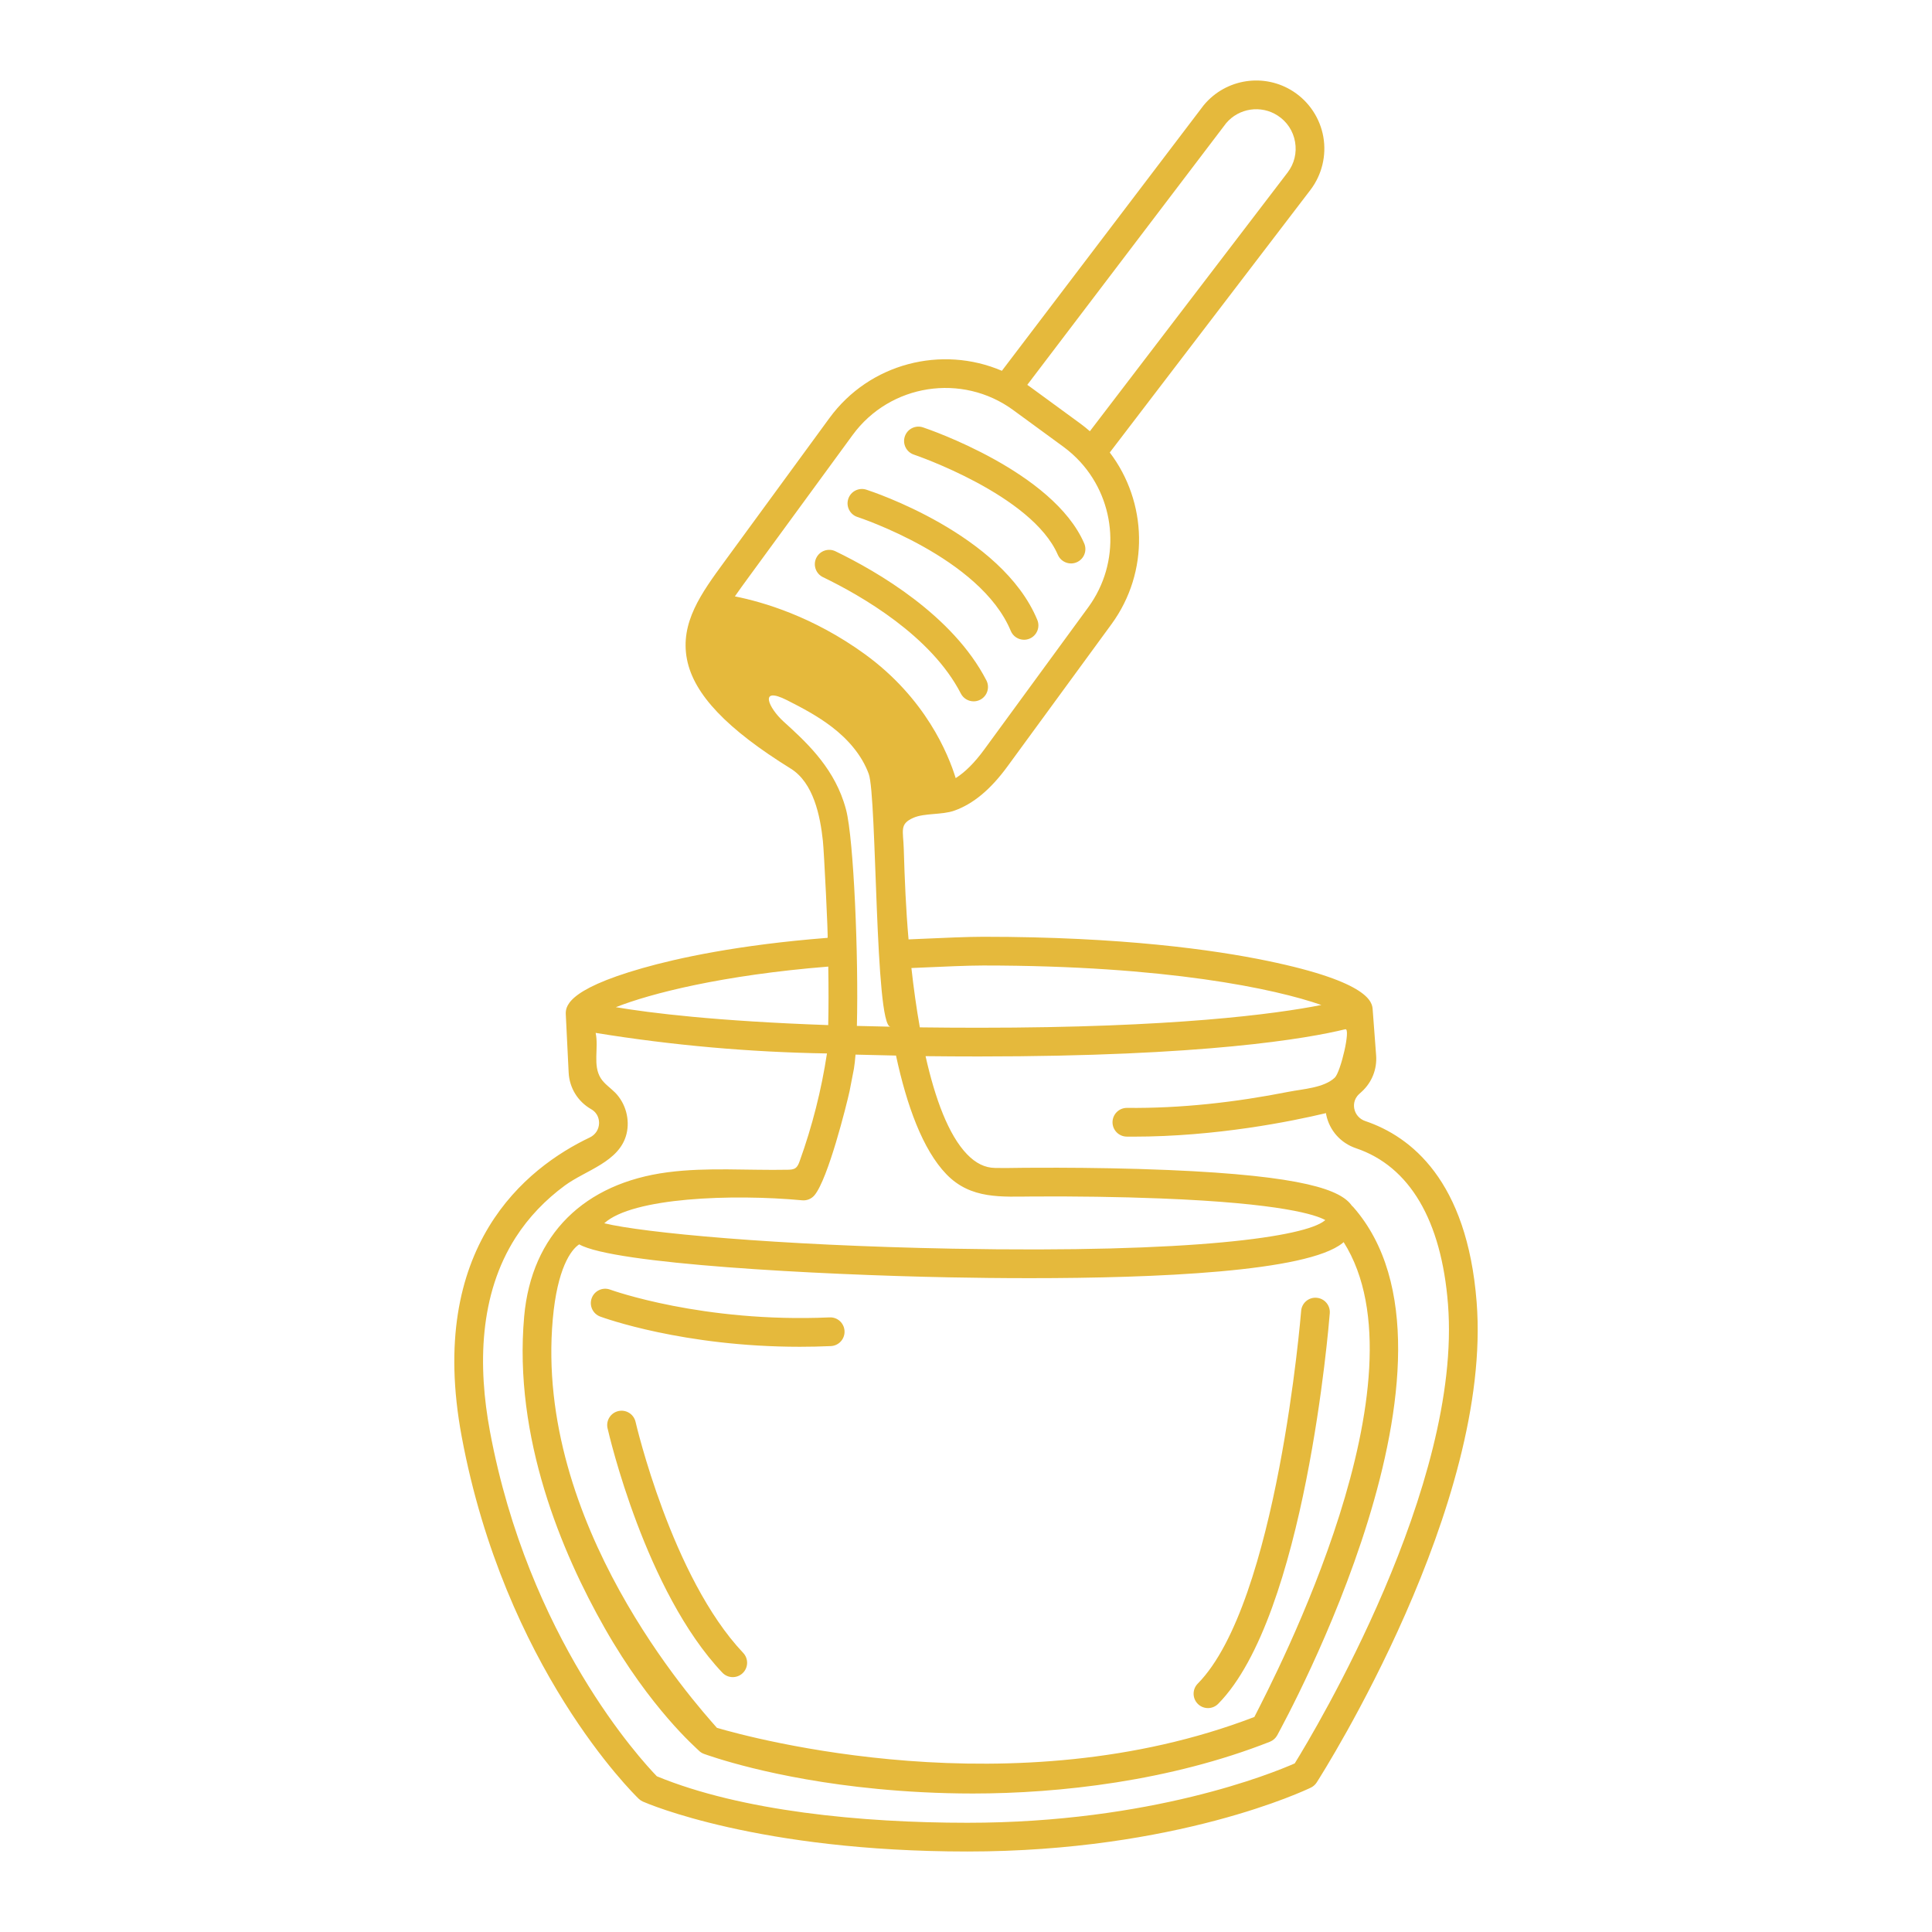 <?xml version="1.0" encoding="utf-8"?>
<!-- Generator: Adobe Illustrator 23.0.3, SVG Export Plug-In . SVG Version: 6.00 Build 0)  -->
<svg version="1.1" id="Capa_1" xmlns="http://www.w3.org/2000/svg" xmlns:xlink="http://www.w3.org/1999/xlink" x="0px" y="0px"
	 viewBox="0 0 1200 1200" enable-background="new 0 0 1200 1200" xml:space="preserve">
<path fill="#E5B93C" d="M917.162,808.677c-5.933-75.569-40.896-102.817-69.181-112.372c-3.498-1.18-6.033-4.003-6.78-7.551
	c-0.346-1.636-0.745-5.806,2.988-9.221l1.609-1.474c6.325-5.782,9.583-14.002,8.938-22.551l-2.143-28.485
	c-0.314-4.19-1.272-16.94-65.363-30.21c-32.974-6.828-90.363-14.967-176.513-14.967c-9.773,0-25.014,0.684-38.461,1.285
	c-2.782,0.125-5.447,0.244-7.937,0.35c-1.643-18.705-2.422-37.464-2.971-56.229c-0.336-11.475-2.83-15.434,5.996-19.31
	c6.877-3.02,17.696-1.704,25.374-4.423c11.75-4.162,22.551-13.142,33.013-27.449l64.6-88.334
	c23.828-32.583,22.239-76.078-1.031-106.684l124.72-163.198c7.059-9.335,9.951-21.3,7.932-32.828
	c-2.019-11.528-8.803-21.799-18.615-28.181c-17.99-11.702-41.897-8.078-55.619,8.424c-0.083,0.098-0.163,0.2-0.242,0.305
	L622.288,230.31c-37.32-15.972-82.144-4.792-107.099,29.337l-65.206,89.161c-14.274,19.512-27.758,37.942-23.278,60.793
	c4.24,21.625,24.726,43.187,64.435,67.798c14.235,8.824,18.327,29.553,19.972,44.88c0.745,6.946,3.352,60.195,2.92,60.229
	c-55.511,4.364-93.002,12.55-114.979,18.81c-48.366,13.778-47.837,24.55-47.61,29.15l1.758,35.718
	c0.468,9.492,5.669,17.979,13.935,22.718c4.672,2.677,5.018,7.111,4.951,8.895c-0.144,3.801-2.304,7.057-5.776,8.71
	c-39.168,18.648-101.584,67.584-79.543,185.795c26.737,143.362,106.581,221.696,109.967,224.961c0.756,0.728,1.631,1.316,2.592,1.74
	c2.868,1.265,71.755,30.995,201.559,30.995c129.967,0,209.986-38.066,213.329-39.687c1.481-0.719,2.736-1.834,3.622-3.221
	C822.301,1100.114,927.065,934.742,917.162,808.677z M573.058,600.954c12.604-0.564,28.287-1.268,37.661-1.268
	c113.889,0,181.598,14.569,209.993,24.535c-28.587,5.628-91.806,14.126-212.87,14.126c-12.48,0-24.773-0.082-36.523-0.236
	c-2.119-11.965-3.84-24.405-5.226-36.848C568.301,601.168,570.639,601.063,573.058,600.954z M833.888,772.087
	c0.241-0.195,0.447-0.389,0.675-0.584c53.734,84.954-42.207,268.983-55.456,294.937c-149.582,57.461-312.822,12.917-333.809,6.747
	c-13.891-15.71-113.342-126.653-101.954-253.913c2.79-31.193,11.161-42.969,16.412-46.38
	c21.173,12.161,148.199,18.908,229.823,20.488c15.05,0.292,32.166,0.503,50.228,0.503
	C717.178,793.887,811.738,790.021,833.888,772.087z M822.663,758.22c-12.081,9.783-79.853,20.205-231.09,17.356
	c-109.462-2.052-192.113-9.899-216.262-15.784c17.574-16.043,79.567-18.299,122.924-14.263c2.947,0.279,5.798-0.913,7.679-3.167
	c8.422-10.097,19.841-55.895,21.743-64.494c0.015-0.076,0.03-0.15,0.046-0.227l2.675-13.799c0.393-2.32,0.724-5.301,1.001-8.803
	l25.149,0.59c6.653,30.928,16.559,58.445,31.302,73.715c15.194,15.734,34.312,13.911,54.239,13.809
	c26.232-0.133,52.477,0.192,78.691,1.219c75.645,2.964,96.727,10.265,102.401,13.431
	C823.009,757.937,822.843,758.074,822.663,758.22z M761.558,76.535c7.95-9.426,21.699-11.471,32.055-4.733
	c5.759,3.744,9.583,9.533,10.768,16.3c1.185,6.765-0.446,13.51-4.561,18.953L676.939,267.85c-1.906-1.659-3.876-3.266-5.951-4.784
	l-31.13-22.766c-0.595-0.434-1.203-0.833-1.804-1.25L761.558,76.535z M529.59,270.179c23.232-31.763,67.97-38.704,99.735-15.479
	l31.13,22.766c3.944,2.885,7.504,6.103,10.673,9.585c0.044,0.05,0.089,0.098,0.134,0.148c22.224,24.562,24.975,62.24,4.672,90.002
	l-64.6,88.334c-5.981,8.177-11.836,14.026-17.74,17.765c-4.569-14.889-18.703-49.642-56.485-77.042
	c-32.184-23.338-63.269-32.381-80.664-35.837c2.475-3.6,5.158-7.279,7.938-11.079L529.59,270.179z M486.638,448.122
	c-9.118-8.28-15.644-22.226,2.118-13.261c9.646,4.869,19.237,9.992,27.842,16.577c9.995,7.649,18.685,17.477,23.002,29.3
	c5.073,13.895,3.782,156.737,13.481,156.964c-0.001,0-20.856-0.488-20.856-0.488c1.104-43.054-1.969-115.945-6.682-134.143
	c-0.425-1.64-0.937-3.35-1.57-5.251C516.384,475.114,499.907,460.163,486.638,448.122z M514.45,600.365
	c0.22,13.2,0.224,25.809-0.03,36.342c-69.661-2.451-110.544-7.519-131.9-11.127C403.962,617.107,448.483,605.653,514.45,600.365z
	 M804.178,1095.281c-13.719,6.057-89.179,36.877-203.293,36.877c-65.892,0-140.46-7.24-192.893-28.875
	c-9.772-10.064-79.742-85.857-103.684-214.251c-7.527-40.366-6.818-84.87,16.019-120.478c8.06-12.568,18.516-23.388,30.529-32.221
	c13.026-9.578,34.026-14.65,38.294-32.075c2.203-8.994-0.574-19.044-7.081-25.631c-2.954-2.99-6.633-5.339-8.897-8.881
	c-5.16-8.075-1.186-18.83-3.205-28.198c47.501,7.717,95.562,11.988,143.68,12.77c-3.466,22.808-9.166,45.276-16.992,66.978
	c-0.567,1.574-1.218,3.241-2.586,4.204c-1.327,0.935-3.055,1.013-4.678,1.047c-24.938,0.519-50.022-1.661-74.754,1.58
	c-51.53,6.751-84.489,38.45-89.064,89.558c-6.745,75.379,23.465,146.833,49.995,193.503c28.573,50.263,56.975,74.543,58.227,75.891
	c1.043,1.122,2.357,1.956,3.814,2.424c1.873,0.599,41.682,15.343,107.518,21.635c17.517,1.673,37.511,2.844,59.186,2.844
	c53.626,0,122.488-7.729,184.444-32.151c1.975-0.78,3.609-2.237,4.606-4.112c5.249-9.875,129.003-234.971,47.136-328.046
	c-0.257-0.292-0.551-0.527-0.836-0.778c-6.734-9.671-29.252-18.578-113.848-22.174c-49.437-2.1-98.426-1.289-101.319-1.235
	l-6.503-0.061c-6.251-0.102-11.92-2.875-17.328-8.474c-11.509-11.919-19.822-34.399-25.778-60.955
	c10.709,0.125,21.753,0.192,32.957,0.192c140.478,0,204.273-11.175,227.749-16.904c3.55-0.867-2.862,26.611-6.548,30.077
	c-6.785,6.381-19.746,7.006-28.653,8.768c-32.99,6.524-66.719,10.353-100.375,10.004c-0.028,0-0.059,0-0.089,0
	c-4.885,0-8.871,3.936-8.919,8.834c-0.048,4.927,3.907,8.958,8.834,9.008c1.368,0.013,2.725,0.02,4.088,0.02
	c51.517,0,98.217-9.489,119.662-14.608c0.06,0.35,0.077,0.699,0.151,1.048c2.063,9.788,8.991,17.554,18.53,20.776
	c33.264,11.234,53.009,44.729,57.104,96.865C908.215,922.61,816.586,1075.209,804.178,1095.281z M506.998,346.556
	c2.143-4.436,7.475-6.292,11.916-4.149c26.088,12.615,72.959,39.807,93.752,80.199c2.254,4.382,0.531,9.759-3.848,12.016
	c-1.307,0.673-2.703,0.991-4.077,0.991c-3.234,0-6.355-1.766-7.939-4.839c-18.417-35.782-61.571-60.658-85.655-72.302
	C506.711,356.326,504.855,350.992,506.998,346.556z M526.861,309.897c1.512-4.687,6.534-7.257,11.221-5.754
	c3.426,1.102,84.158,27.617,106.204,80.892c1.884,4.552-0.281,9.77-4.833,11.654c-1.115,0.462-2.272,0.68-3.406,0.68
	c-3.502,0-6.826-2.076-8.248-5.512c-18.879-45.622-94.427-70.485-95.188-70.731C527.924,319.61,525.35,314.586,526.861,309.897z
	 M562.005,271.079c1.564-4.667,6.606-7.209,11.288-5.626c3.291,1.1,80.857,27.49,100.123,72.056
	c1.954,4.521-0.126,9.772-4.65,11.728c-1.152,0.499-2.354,0.734-3.535,0.734c-3.452,0-6.736-2.015-8.193-5.384
	c-16.106-37.256-88.678-61.972-89.409-62.216C562.959,280.806,560.441,275.748,562.005,271.079z M524.557,826.776
	c0.218,4.922-3.596,9.089-8.518,9.306c-6.577,0.29-13.005,0.425-19.253,0.425c-72.332,0-121.741-17.935-123.98-18.763
	c-4.622-1.71-6.983-6.841-5.275-11.46c1.708-4.622,6.843-6.985,11.458-5.275c0.804,0.292,57.553,20.728,136.262,17.249
	C520.238,818.012,524.341,821.854,524.557,826.776z M461.603,1026.636c3.389,3.576,3.236,9.224-0.34,12.61
	c-1.725,1.636-3.931,2.446-6.133,2.446c-2.365,0-4.724-0.934-6.477-2.786c-47.75-50.4-70.348-147.663-71.287-151.777
	c-1.095-4.802,1.908-9.583,6.71-10.681c4.813-1.096,9.585,1.908,10.683,6.71C394.979,884.121,417.234,979.801,461.603,1026.636z
	 M744.022,1058.353c-3.507-3.463-3.541-9.11-0.081-12.617c49.42-50.049,64.076-229.663,64.219-231.471
	c0.383-4.911,4.633-8.607,9.592-8.193c4.911,0.385,8.581,4.68,8.193,9.592c-0.601,7.649-15.357,187.971-69.307,242.609
	c-1.747,1.766-4.047,2.653-6.349,2.653C748.025,1060.925,745.76,1060.069,744.022,1058.353z"/>
</svg>
